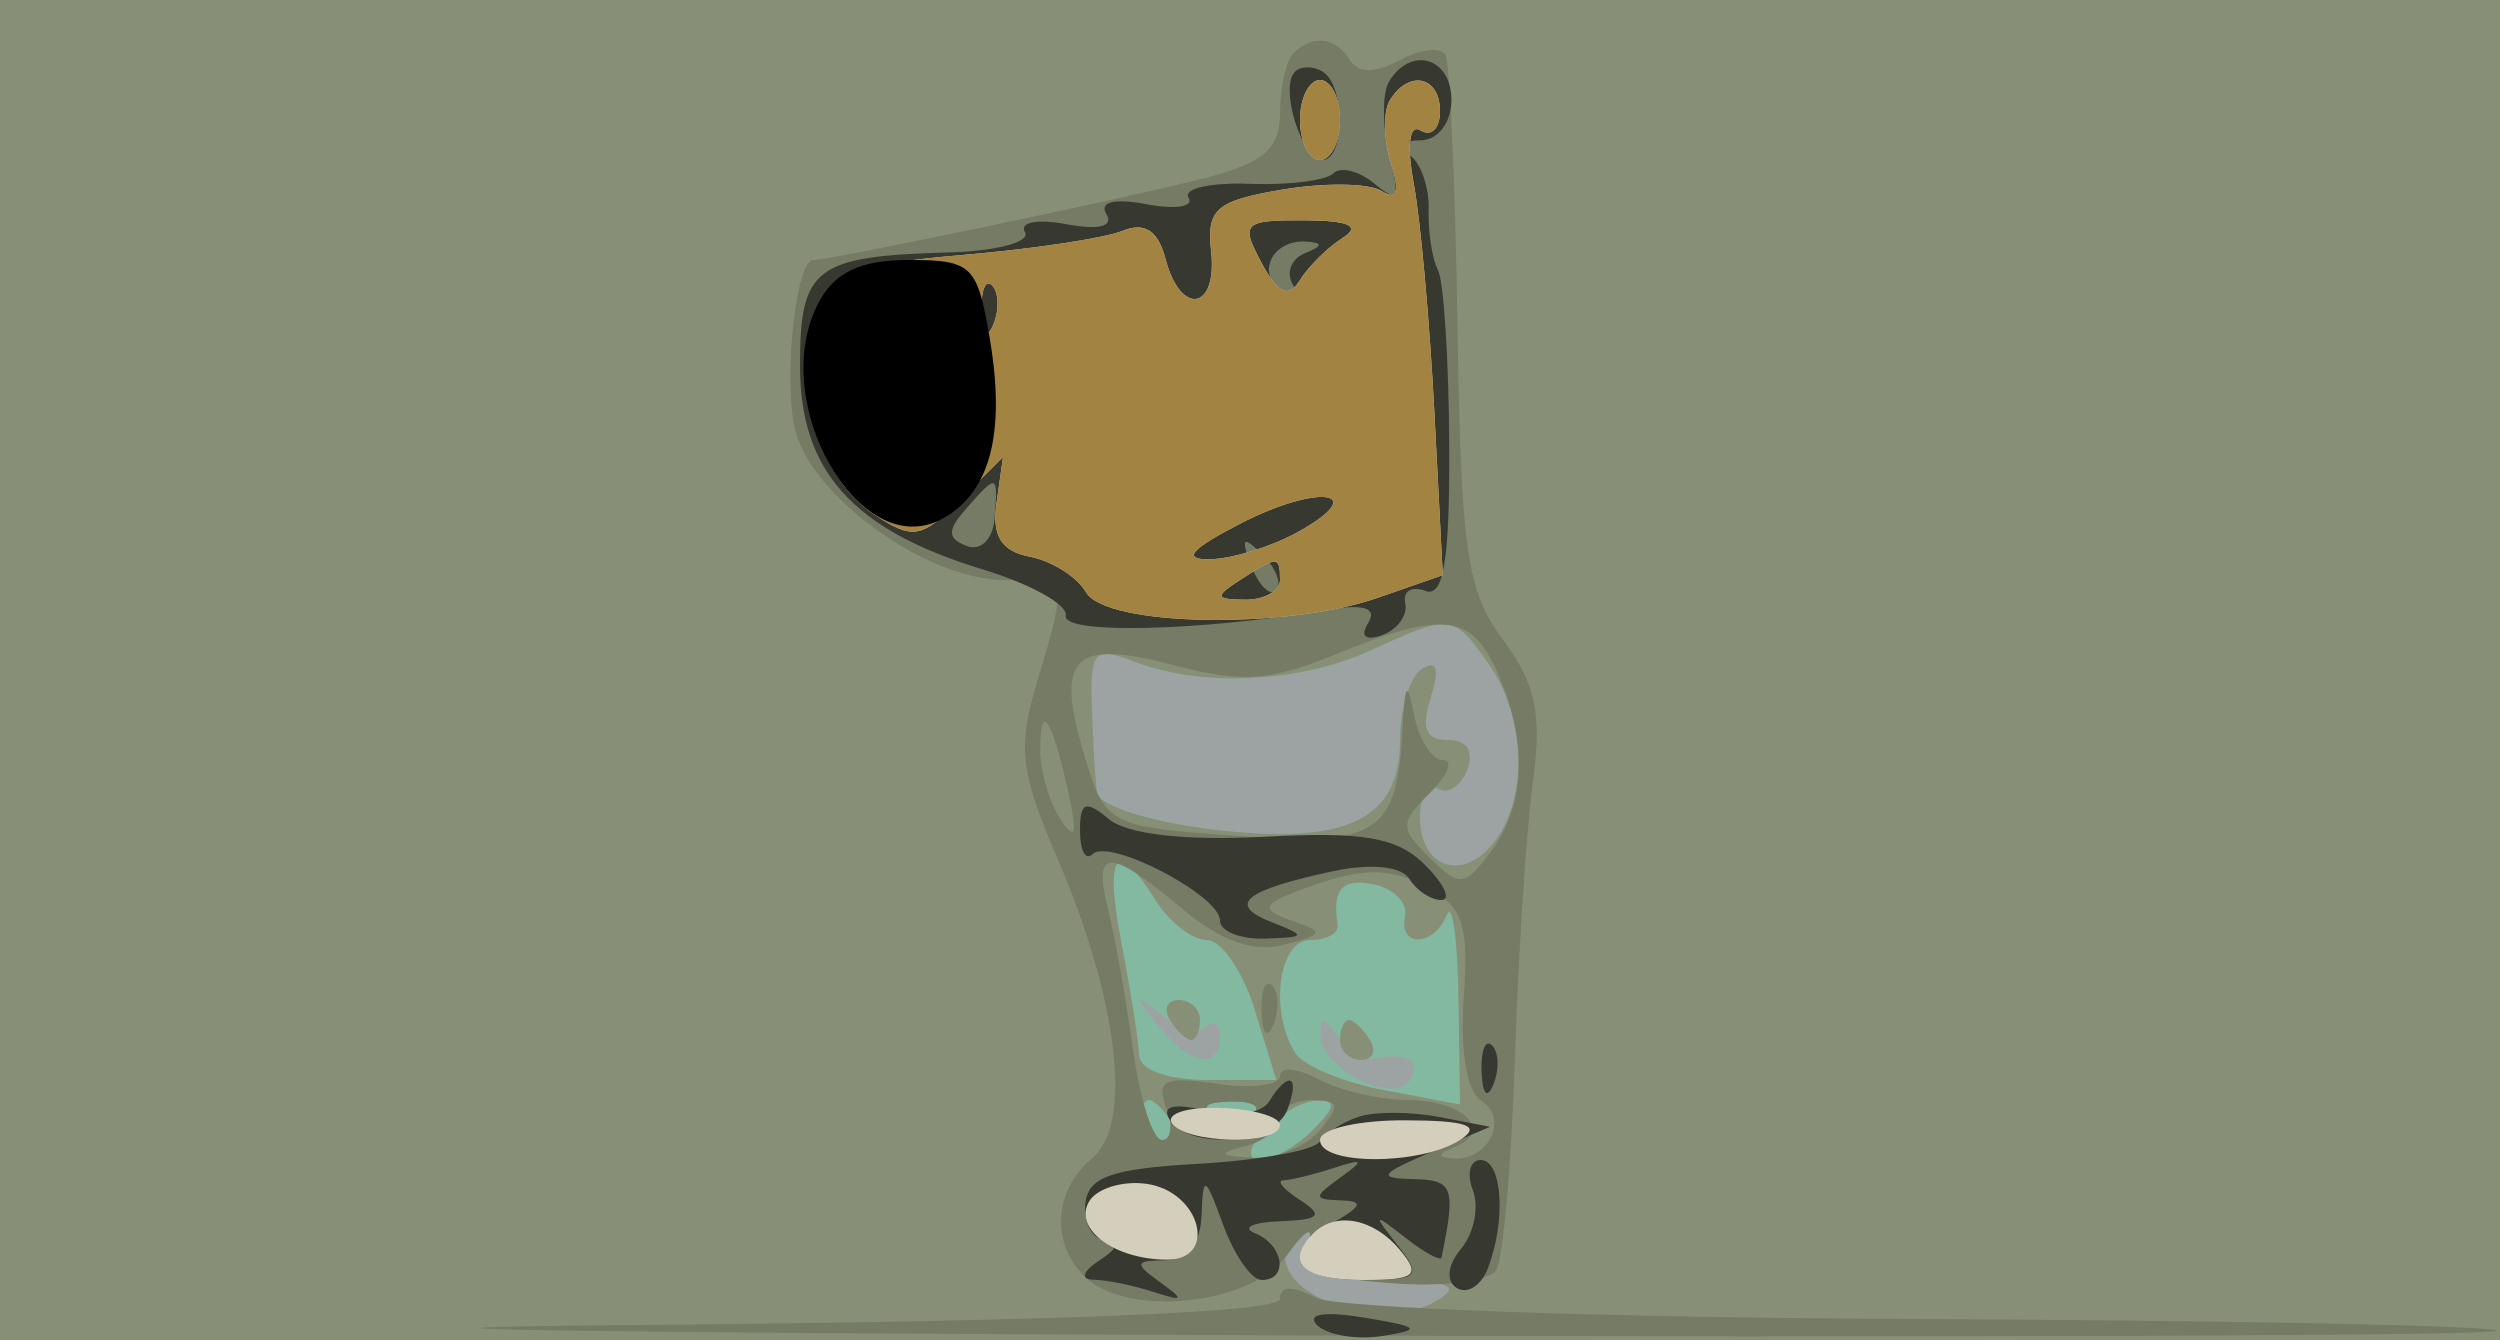 <svg width="125" height="67" viewBox="0 0 125 67" fill="none" xmlns="http://www.w3.org/2000/svg">
<path fill-rule="evenodd" clip-rule="evenodd" d="M0 33.5V67H62.5H125V33.5V0H62.5H0V33.5Z" fill="#9DA3A3"/>
<path fill-rule="evenodd" clip-rule="evenodd" d="M0 33.5V67H62.5H125V33.5V0H62.5H0V33.5ZM74.443 33.223C76.291 35.86 76.416 39.876 74.718 42.088C73.155 44.126 71 43.413 71 40.858C71 39.771 71.403 39.131 71.895 39.435C72.388 39.74 73.048 39.316 73.364 38.494C73.719 37.568 73.353 37 72.401 37C71.29 37 71.052 36.412 71.54 34.875C71.994 33.445 71.852 32.973 71.107 33.434C70.498 33.81 70 35.426 70 37.024C70 41.03 67.257 42.301 60.444 41.45C57.45 41.076 54.932 40.259 54.849 39.635C54.766 39.011 54.654 37.092 54.599 35.37C54.508 32.499 54.691 32.313 56.815 33.12C60.12 34.376 65.016 34.132 68.5 32.536C72.563 30.676 72.668 30.688 74.443 33.223ZM60.342 51.325C60.704 50.963 61 51.192 61 51.833C61 53.545 59.445 53.255 57.872 51.25C56.658 49.702 56.683 49.643 58.092 50.741C58.968 51.424 59.98 51.687 60.342 51.325ZM68.592 52.934C70.369 52.599 71.109 53.014 70.498 54.003C69.698 55.298 65.994 53.408 66.015 51.715C66.026 50.83 66.255 50.854 66.857 51.803C67.311 52.519 68.092 53.029 68.592 52.934ZM65.362 62.5C64.905 63.689 65.688 64.006 69.143 64.03C72.528 64.054 73.118 64.284 71.788 65.059C68.73 66.842 62.995 64.435 64.5 62C65.441 60.477 66.011 60.808 65.362 62.5Z" fill="#83B9A1"/>
<path fill-rule="evenodd" clip-rule="evenodd" d="M0 33.5V67H62.5H125V33.5V0H62.5H0V33.5ZM74.443 33.223C76.291 35.86 76.416 39.876 74.718 42.088C73.155 44.126 71 43.413 71 40.858C71 39.771 71.403 39.131 71.895 39.435C72.388 39.74 73.048 39.316 73.364 38.494C73.719 37.568 73.353 37 72.401 37C71.29 37 71.052 36.412 71.54 34.875C71.994 33.445 71.852 32.973 71.107 33.434C70.498 33.81 70 35.426 70 37.024C70 41.03 67.257 42.301 60.444 41.45C57.45 41.076 54.932 40.259 54.849 39.635C54.766 39.011 54.654 37.092 54.599 35.37C54.508 32.499 54.691 32.313 56.815 33.12C60.12 34.376 65.016 34.132 68.5 32.536C72.563 30.676 72.668 30.688 74.443 33.223ZM57.768 45C58.455 46.1 59.613 47 60.341 47C61.069 47 62.148 48.575 62.739 50.5L63.813 54H60.406C58.371 54 56.982 53.497 56.956 52.75C56.932 52.063 56.543 49.587 56.091 47.25C55.2 42.644 55.797 41.843 57.768 45ZM70.25 45.809C69.917 47.394 71.695 47.343 72.338 45.75C72.615 45.063 72.878 46.913 72.921 49.861L73 55.223L69.252 54.52C67.191 54.133 65.173 53.295 64.768 52.658C63.456 50.597 63.922 47 65.5 47C66.325 47 66.947 46.663 66.882 46.25C66.596 44.44 67.117 43.879 68.75 44.236C69.713 44.447 70.388 45.155 70.25 45.809ZM58.5 51C58.84 51.55 59.316 52 59.559 52C59.802 52 60 51.55 60 51C60 50.45 59.523 50 58.941 50C58.359 50 58.16 50.45 58.5 51ZM67 52C67 52.55 67.477 53 68.059 53C68.641 53 68.84 52.55 68.5 52C68.16 51.45 67.684 51 67.441 51C67.198 51 67 51.45 67 52ZM58.5 56C58.84 56.55 58.641 57 58.059 57C57.477 57 57 56.55 57 56C57 55.45 57.198 55 57.441 55C57.684 55 58.16 55.45 58.5 56ZM62.729 55.604C62.397 55.936 61.534 55.972 60.813 55.683C60.015 55.364 60.252 55.127 61.417 55.079C62.471 55.036 63.061 55.272 62.729 55.604ZM65.643 56.5C64.818 57.325 63.643 58 63.032 58C61.423 58 64.168 55.086 65.821 55.038C66.833 55.009 66.791 55.352 65.643 56.5ZM65.362 62.5C64.905 63.689 65.688 64.006 69.143 64.03C72.528 64.054 73.118 64.284 71.788 65.059C68.73 66.842 62.995 64.435 64.5 62C65.441 60.477 66.011 60.808 65.362 62.5Z" fill="#879077"/>
<path fill-rule="evenodd" clip-rule="evenodd" d="M64.667 2.667C64.3 3.033 64 4.366 64 5.628C64 7.439 63.21 8.129 60.25 8.901C56.676 9.832 41.544 13 40.667 13C39.826 13 39.182 18.581 39.709 21.3C40.366 24.686 46.262 29 50.232 29C53.397 29 53.388 28.973 51.856 34.086C50.868 37.383 51.007 38.588 52.871 42.922C55.934 50.042 56.649 56.216 54.607 57.911C52.705 59.49 52.523 62.123 54.2 63.8C56.317 65.917 62.563 65.271 64.357 62.75C65.238 61.513 65.713 61.24 65.413 62.144C64.969 63.482 65.735 63.857 69.52 64.158C72.08 64.362 74.458 64.072 74.806 63.514C75.154 62.956 75.576 58.225 75.743 53C75.91 47.775 76.313 41.543 76.638 39.151C77.107 35.696 76.802 34.224 75.154 31.994C73.337 29.537 73.053 27.584 72.876 16.343C72.765 9.28 72.495 3.161 72.276 2.747C72.058 2.333 71.033 2.447 70 3C68.745 3.672 67.916 3.673 67.502 3.003C66.786 1.845 65.626 1.708 64.667 2.667ZM74.839 33.547C76.401 36.974 76.301 40.212 74.561 42.559C73.239 44.343 72.99 44.37 71.49 42.893C69.98 41.406 69.98 41.162 71.5 39.643C72.404 38.739 72.692 38 72.141 38C71.59 38 70.944 36.987 70.706 35.75C70.363 33.97 70.241 34.127 70.121 36.5C69.861 41.643 68.869 42.303 62.133 41.816C55.214 41.316 55.242 41.331 54.077 37.27C52.802 32.822 53.789 31.955 58.653 33.253C61.995 34.145 63.516 34.054 66.641 32.775C72.127 30.528 73.524 30.66 74.839 33.547ZM53.39 39.5C53.88 41.691 53.787 42.095 53.046 41C52.487 40.175 52.024 38.638 52.015 37.583C51.995 35.025 52.567 35.823 53.39 39.5ZM59.079 45.413C61.021 47.047 62.665 47.639 64.17 47.245C66.23 46.707 66.254 46.615 64.498 45.999C62.888 45.435 63.084 45.166 65.793 44.222C68.186 43.388 69.547 43.408 71.242 44.305C73.152 45.316 73.452 46.177 73.185 49.901C72.996 52.549 73.345 54.595 74.063 55.039C75.454 55.899 74.436 58.037 72.691 57.921C71.839 57.865 71.857 57.698 72.756 57.336C74.724 56.543 73.151 55 70.375 55C68.997 55 66.998 54.534 65.934 53.965C64.87 53.395 64 53.318 64 53.792C64 54.266 62.578 54.445 60.84 54.19C58.227 53.806 57.789 54.009 58.309 55.363C58.655 56.263 58.563 57 58.105 57C57.647 57 56.994 54.975 56.655 52.501C56.316 50.026 55.756 46.876 55.411 45.501C54.625 42.372 55.441 42.352 59.079 45.413ZM63.079 50.583C63.127 51.748 63.364 51.985 63.683 51.188C63.972 50.466 63.936 49.603 63.604 49.271C63.272 48.939 63.036 49.529 63.079 50.583ZM62.729 55.604C62.397 55.936 61.534 55.972 60.813 55.683C60.015 55.364 60.252 55.127 61.417 55.079C62.471 55.036 63.061 55.272 62.729 55.604ZM66 56.5C65.315 57.325 63.798 57.948 62.628 57.884C60.938 57.792 60.86 57.674 62.25 57.311C63.212 57.059 64 56.436 64 55.927C64 55.417 64.73 55 65.622 55C66.951 55 67.02 55.271 66 56.5ZM64 64.951C64 65.619 52.851 66.068 31.75 66.25C14.012 66.404 27.812 66.635 62.417 66.764C97.021 66.894 125.125 66.791 124.869 66.536C124.614 66.281 111.614 66.018 95.981 65.952C80.163 65.886 66.768 65.411 65.778 64.881C64.613 64.258 64 64.282 64 64.951Z" fill="#757B65"/>
<path fill-rule="evenodd" clip-rule="evenodd" d="M64.748 3.585C63.964 4.369 65.089 8 66.117 8C67.253 8 67.272 4.286 66.139 3.586C65.666 3.294 65.04 3.293 64.748 3.585ZM69.465 4.057C69.106 4.638 69.107 6.292 69.469 7.731C70.014 9.903 69.886 10.151 68.721 9.183C67.948 8.542 67.022 8.311 66.662 8.671C66.303 9.03 64.413 9.264 62.463 9.191C60.513 9.118 59.148 9.43 59.429 9.884C59.71 10.339 58.761 10.486 57.321 10.211C55.719 9.904 54.943 10.098 55.321 10.711C55.699 11.323 54.923 11.517 53.321 11.211C51.881 10.935 50.948 11.113 51.248 11.605C51.548 12.097 49.84 12.555 47.453 12.621C40.735 12.809 40 13.368 40 18.294C40 23.56 42.636 26.494 49.143 28.473C51.539 29.201 53.405 30.24 53.289 30.781C53.088 31.72 59.874 31.572 66.3 30.498C68.193 30.182 68.876 30.391 68.411 31.145C67.993 31.82 68.269 32.061 69.111 31.755C69.875 31.477 70.393 30.76 70.262 30.161C70.131 29.562 70.581 29.284 71.262 29.544C72.182 29.894 72.49 28.023 72.461 22.254C72.44 17.986 72.186 14.045 71.896 13.497C71.606 12.948 71.398 11.6 71.434 10.5C71.47 9.4 71.05 8.169 70.5 7.765C69.916 7.336 70.139 7.024 71.036 7.015C71.9 7.007 72.571 6.125 72.571 5C72.571 2.883 70.566 2.275 69.465 4.057ZM65.244 12.664C64.553 12.943 64.285 13.652 64.648 14.24C65.042 14.877 64.836 15.017 64.138 14.585C62.761 13.735 63.588 11.965 65.309 12.079C66.161 12.135 66.143 12.302 65.244 12.664ZM49.733 25.89C49.653 26.958 49.047 27.571 48.34 27.3C47.362 26.925 47.352 26.521 48.295 25.448C49.866 23.66 49.901 23.671 49.733 25.89ZM63.807 29.526C63.499 29.834 62.94 29.279 62.564 28.293C62.022 26.868 62.136 26.753 63.124 27.733C63.808 28.412 64.115 29.219 63.807 29.526ZM54 41.544C54 42.528 54.282 43.051 54.627 42.707C55.452 41.881 61 44.77 61 46.026C61 46.562 62.013 46.968 63.25 46.93C65.317 46.865 65.343 46.798 63.566 46.102C61.334 45.228 62.202 44.513 66.655 43.559C68.53 43.157 70.075 43.312 70.464 43.941C70.824 44.524 71.541 45 72.059 45C72.577 45 72.215 44.212 71.255 43.25C69.876 41.867 68.19 41.571 63.213 41.837C59.283 42.048 56.367 41.72 55.458 40.965C54.273 39.982 54 40.09 54 41.544ZM74.079 53.583C74.127 54.748 74.364 54.985 74.683 54.188C74.972 53.466 74.936 52.603 74.604 52.271C74.272 51.939 74.036 52.529 74.079 53.583ZM63.45 55.081C63.078 55.682 61.683 55.886 60.307 55.541C58.715 55.141 58.062 55.291 58.475 55.96C59.45 57.536 63.708 57.204 64.362 55.5C65.027 53.765 64.432 53.492 63.45 55.081ZM67.962 55.829C67.158 56.088 66.266 56.655 65.979 57.088C65.692 57.522 62.968 58.017 59.926 58.189C55.506 58.437 54.366 58.852 54.259 60.25C54.185 61.212 54.659 62.007 55.312 62.015C56.022 62.024 55.896 62.421 55 63C54.139 63.556 53.998 63.976 54.668 63.985C55.311 63.993 56.661 64.267 57.668 64.594C59.192 65.089 59.248 65.007 58 64.11C56.703 63.177 56.737 63.029 58.25 63.015C59.37 63.006 60.028 62.19 60.079 60.75C60.151 58.709 60.251 58.755 61.162 61.25C61.715 62.763 62.579 64 63.083 64C64.444 64 64.194 62.245 62.75 61.662C62.063 61.385 62.625 61.115 64 61.064C65.992 60.989 66.195 60.773 65 60C64.175 59.467 63.801 59.024 64.168 59.015C64.536 59.007 65.661 58.733 66.668 58.406C68.192 57.911 68.248 57.993 67 58.89C65.667 59.849 65.667 59.974 67 60.015C68.183 60.051 68.13 60.276 66.75 61.08C64.044 62.656 64.675 64 68.122 64C70.952 64 71.116 63.836 69.872 62.25C68.629 60.664 68.664 60.629 70.25 61.872C71.213 62.627 72.034 63.077 72.077 62.872C72.8 59.352 72.671 58.997 70.662 58.955C68.852 58.917 68.989 58.7 71.5 57.625L74.5 56.34L71.962 55.849C70.566 55.579 68.766 55.57 67.962 55.829ZM73.643 59.513C73.963 60.345 73.702 61.655 73.063 62.424C72.368 63.262 72.281 64.056 72.847 64.405C73.366 64.726 74.063 64.279 74.395 63.412C75.318 61.007 75.116 58 74.031 58C73.499 58 73.324 58.681 73.643 59.513ZM65.853 66.253C66.357 66.757 67.834 67.002 69.135 66.797C71.136 66.482 70.996 66.342 68.219 65.881C66.231 65.552 65.298 65.698 65.853 66.253Z" fill="#37382F"/>
<path fill-rule="evenodd" clip-rule="evenodd" d="M65 6C65 7.1 65.45 8 66 8C66.55 8 67 7.1 67 6C67 4.9 66.55 4 66 4C65.45 4 65 4.9 65 6ZM69.494 5.009C69.152 5.564 69.173 6.97 69.543 8.134C70.005 9.592 69.858 10.03 69.07 9.544C68.441 9.155 66.208 9.127 64.108 9.482C60.798 10.041 60.325 10.452 60.556 12.563C60.881 15.519 59.029 15.827 58.275 12.943C57.904 11.524 57.235 11.091 56.119 11.546C55.228 11.908 51.648 12.448 48.163 12.746C42.767 13.207 41.668 13.635 40.762 15.623C39.36 18.699 40.842 23.819 43.68 25.703C45.64 27.005 46.064 26.936 48.002 24.998L50.151 22.849L49.826 25.15C49.592 26.803 50.063 27.559 51.5 27.837C52.6 28.049 53.86 28.848 54.3 29.611C55.287 31.325 64.297 31.49 68.921 29.878L72.14 28.756L71.721 20.628C71.49 16.157 71.028 11.023 70.694 9.218C70.327 7.234 70.465 6.17 71.043 6.527C71.57 6.852 72 6.416 72 5.559C72 3.808 70.447 3.467 69.494 5.009ZM67.132 11.897C66.38 12.374 65.415 13.328 64.989 14.017C64.425 14.93 63.905 14.691 63.072 13.135C62.013 11.155 62.169 11.001 65.215 11.015C67.458 11.026 68.066 11.306 67.132 11.897ZM49.683 16.188C49.364 16.985 49.127 16.748 49.079 15.583C49.036 14.529 49.272 13.939 49.604 14.271C49.936 14.603 49.972 15.466 49.683 16.188ZM64.885 26.607C63.573 27.334 61.6 27.944 60.5 27.963C59.081 27.987 59.517 27.471 62 26.188C65.931 24.157 68.604 24.545 64.885 26.607ZM64 29C64 29.55 63.212 29.993 62.25 29.985C60.754 29.972 60.718 29.828 62 29C63.887 27.78 64 27.78 64 29ZM58.59 56.145C59.24 57.197 64.001 57.289 63.998 56.25C63.996 55.837 62.66 55.453 61.028 55.395C59.396 55.337 58.299 55.675 58.59 56.145ZM66 57C66 58.276 71.026 58.276 73 57C74.099 56.29 73.362 56.027 70.25 56.015C67.912 56.007 66 56.45 66 57ZM54.466 60.055C53.63 61.408 55.676 62.962 58.323 62.985C60.929 63.007 60.035 59.58 57.334 59.193C56.154 59.024 54.864 59.412 54.466 60.055ZM65.667 61.667C64.217 63.116 65.147 64 68.122 64C70.785 64 71.061 63.779 70 62.5C68.687 60.917 66.782 60.551 65.667 61.667Z" fill="#D4CFBD"/>
<path fill-rule="evenodd" clip-rule="evenodd" d="M65 6C65 7.1 65.45 8 66 8C66.55 8 67 7.1 67 6C67 4.9 66.55 4 66 4C65.45 4 65 4.9 65 6ZM69.494 5.009C69.152 5.564 69.173 6.97 69.543 8.134C70.005 9.592 69.858 10.03 69.07 9.544C68.441 9.155 66.208 9.127 64.108 9.482C60.798 10.041 60.325 10.452 60.556 12.563C60.881 15.519 59.029 15.827 58.275 12.943C57.904 11.524 57.235 11.091 56.119 11.546C55.228 11.908 51.648 12.448 48.163 12.746C42.767 13.207 41.668 13.635 40.762 15.623C39.36 18.699 40.842 23.819 43.68 25.703C45.64 27.005 46.064 26.936 48.002 24.998L50.151 22.849L49.826 25.15C49.592 26.803 50.063 27.559 51.5 27.837C52.6 28.049 53.86 28.848 54.3 29.611C55.287 31.325 64.297 31.49 68.921 29.878L72.14 28.756L71.721 20.628C71.49 16.157 71.028 11.023 70.694 9.218C70.327 7.234 70.465 6.17 71.043 6.527C71.57 6.852 72 6.416 72 5.559C72 3.808 70.447 3.467 69.494 5.009ZM67.132 11.897C66.38 12.374 65.415 13.328 64.989 14.017C64.425 14.93 63.905 14.691 63.072 13.135C62.013 11.155 62.169 11.001 65.215 11.015C67.458 11.026 68.066 11.306 67.132 11.897ZM49.683 16.188C49.364 16.985 49.127 16.748 49.079 15.583C49.036 14.529 49.272 13.939 49.604 14.271C49.936 14.603 49.972 15.466 49.683 16.188ZM64.885 26.607C63.573 27.334 61.6 27.944 60.5 27.963C59.081 27.987 59.517 27.471 62 26.188C65.931 24.157 68.604 24.545 64.885 26.607ZM64 29C64 29.55 63.212 29.993 62.25 29.985C60.754 29.972 60.718 29.828 62 29C63.887 27.78 64 27.78 64 29Z" fill="#A28342"/>
<path fill-rule="evenodd" clip-rule="evenodd" d="M40.944 15.105C38.314 20.018 42.934 28.176 47.087 25.954C49.499 24.662 50.293 21.694 49.493 16.958C48.868 13.261 48.602 13 45.447 13C43.038 13 41.748 13.603 40.944 15.105Z" fill="black"/>
</svg>
